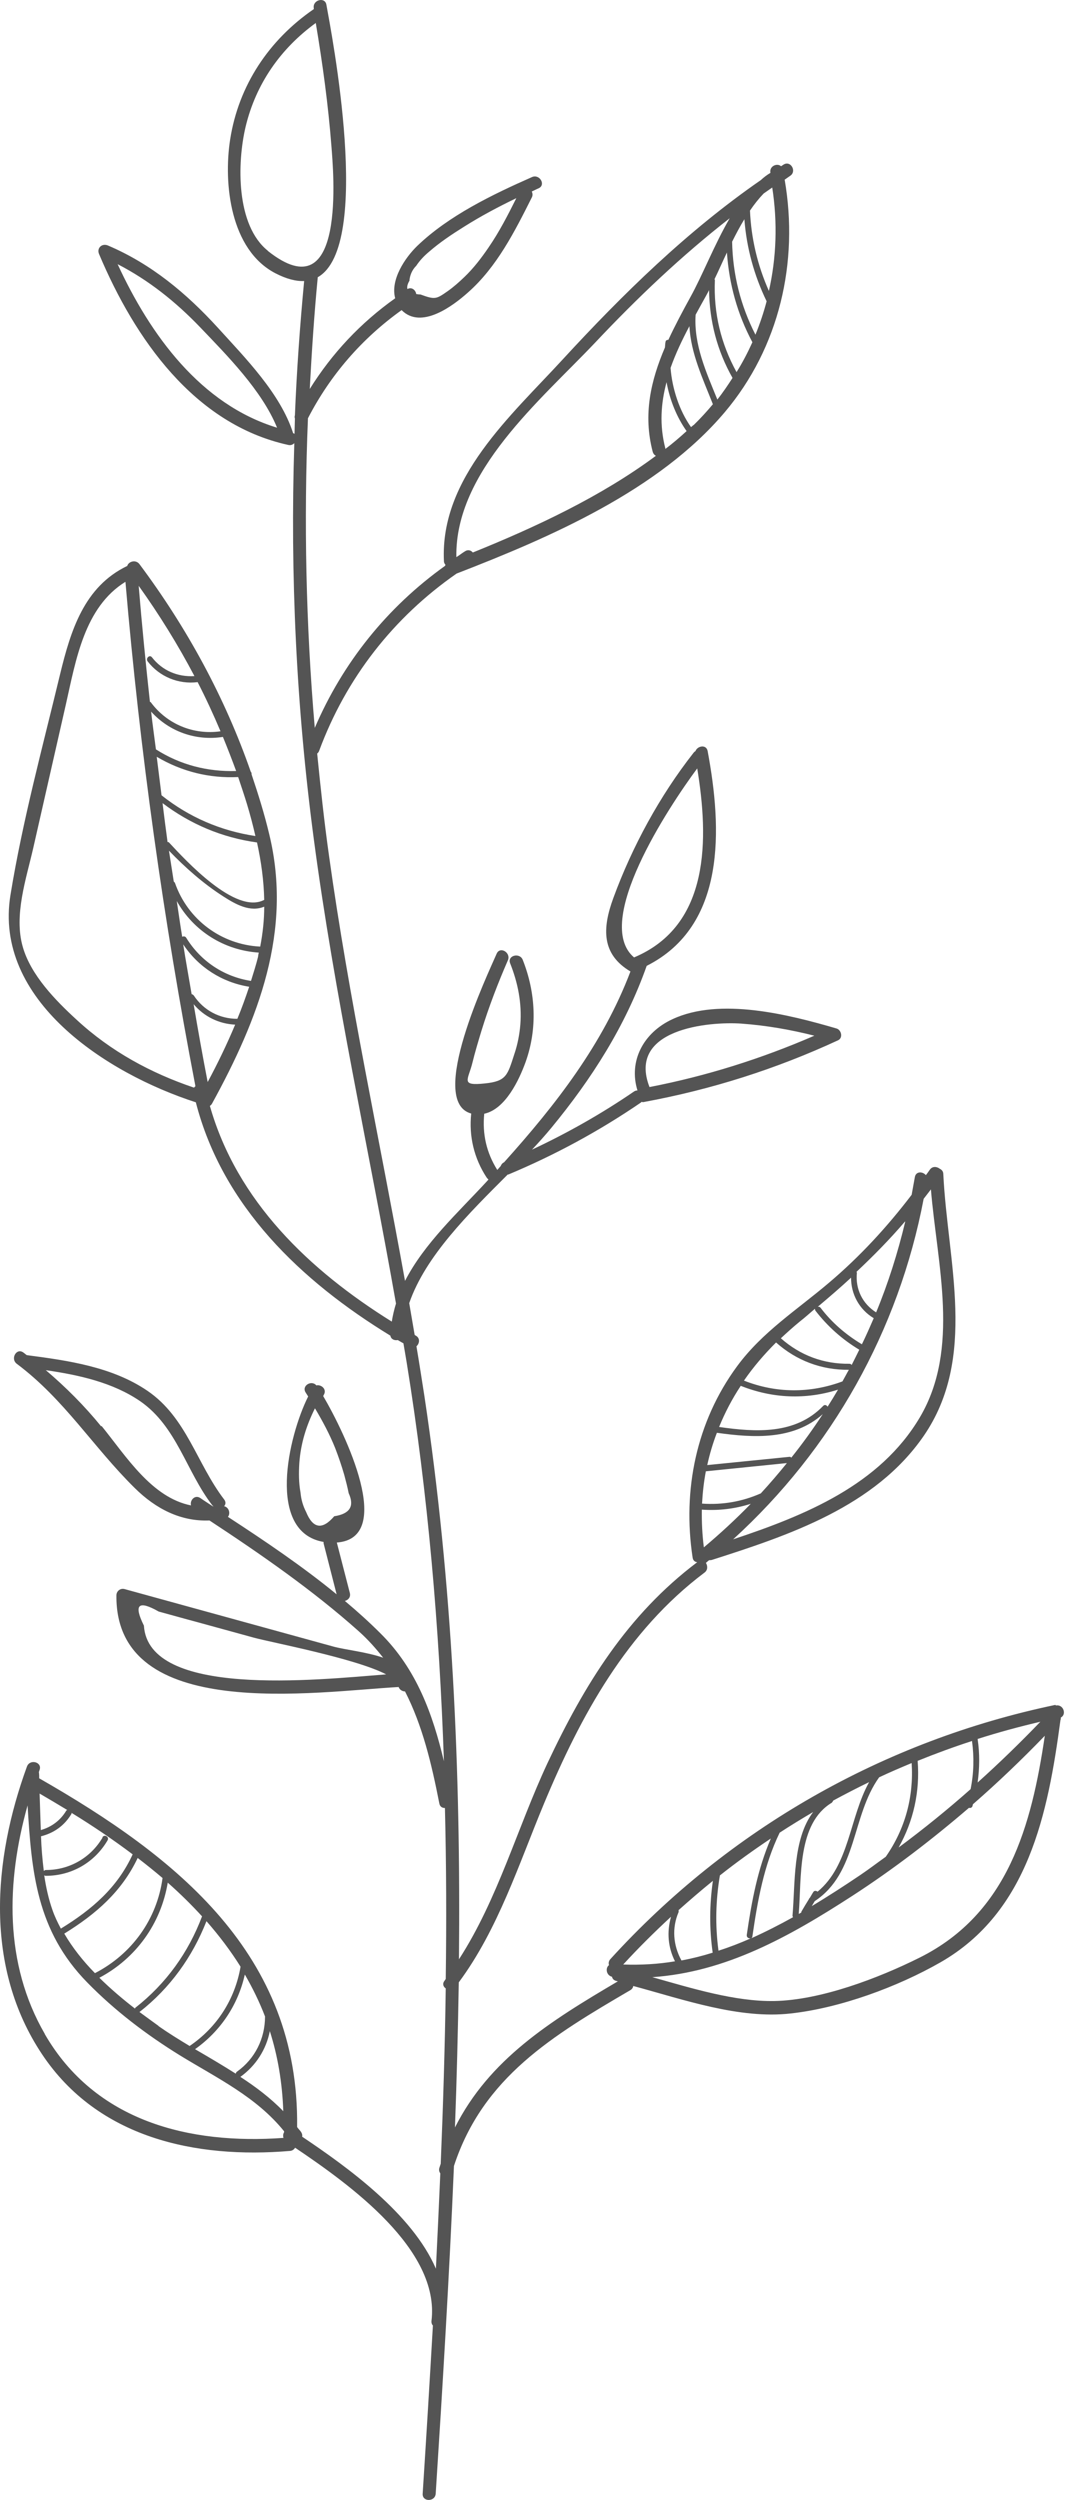 <svg width="73" height="170" viewBox="0 0 73 170" fill="none" xmlns="http://www.w3.org/2000/svg">
<path d="M71.805 115.933C60.111 118.375 49.578 124.379 41.527 133.221C41.404 133.357 41.391 133.507 41.432 133.63C41.172 133.821 41.241 134.326 41.636 134.421C41.664 134.558 41.759 134.667 41.937 134.708C41.964 134.708 41.991 134.722 42.032 134.735C37.393 137.464 33.286 140.043 30.953 144.669C31.075 141.38 31.157 138.092 31.212 134.803C33.886 131.201 35.305 126.739 37.011 122.646C39.508 116.656 42.646 110.912 47.926 106.941C48.172 106.764 48.145 106.463 48.022 106.272C48.022 106.272 48.049 106.272 48.063 106.245C48.131 106.19 48.186 106.136 48.24 106.095C48.295 106.095 48.349 106.095 48.418 106.081C53.712 104.389 59.525 102.452 62.84 97.649C66.511 92.314 64.464 85.805 64.177 79.843C64.177 79.651 64.068 79.542 63.932 79.474C63.741 79.324 63.427 79.283 63.249 79.556C63.168 79.679 63.072 79.802 62.99 79.911C62.772 79.651 62.308 79.638 62.24 80.047C62.172 80.443 62.09 80.852 62.022 81.248C60.357 83.431 58.501 85.451 56.386 87.238C54.217 89.08 51.87 90.567 50.151 92.9C47.367 96.68 46.426 101.333 47.121 105.918C47.149 106.122 47.285 106.218 47.435 106.231C42.673 109.82 39.753 114.568 37.243 119.903C35.196 124.283 33.873 129.141 31.225 133.234C31.348 120.436 30.789 107.664 28.878 94.961C28.701 93.828 28.524 92.682 28.333 91.55C28.537 91.372 28.606 91.004 28.292 90.826C28.265 90.813 28.237 90.799 28.21 90.772C28.087 90.049 27.964 89.339 27.841 88.616C28.947 85.41 31.894 82.517 34.541 79.87C34.555 79.87 34.568 79.87 34.582 79.87C37.748 78.546 40.749 76.923 43.587 74.985C43.615 74.971 43.628 74.944 43.642 74.93C43.71 74.944 43.765 74.958 43.847 74.93C48.418 74.085 52.798 72.693 57.014 70.742C57.369 70.578 57.246 70.032 56.905 69.936C53.685 68.995 48.977 67.794 45.743 69.309C43.765 70.223 42.755 72.161 43.369 74.153C43.301 74.153 43.219 74.166 43.137 74.221C40.927 75.736 38.607 77.045 36.192 78.178C36.67 77.673 37.106 77.182 37.502 76.704C40.258 73.361 42.55 69.773 43.997 65.679C49.414 62.95 49.127 56.346 48.145 51.08C48.063 50.602 47.449 50.711 47.312 51.08C47.258 51.107 47.217 51.148 47.176 51.202C44.884 54.122 43.014 57.561 41.732 61.054C40.968 63.128 40.913 64.888 42.892 66.061C41.009 71.014 37.816 75.121 34.295 79.037C34.173 79.092 34.104 79.188 34.063 79.297C33.982 79.379 33.913 79.474 33.831 79.556C33.095 78.383 32.808 77.114 32.945 75.736C34.391 75.422 35.319 73.43 35.755 72.229C36.574 69.95 36.451 67.508 35.564 65.27C35.36 64.751 34.5 64.97 34.705 65.502C35.237 66.839 35.51 68.217 35.401 69.664C35.346 70.346 35.21 71.042 34.991 71.683C34.527 73.116 34.459 73.525 32.986 73.675C31.294 73.853 31.853 73.443 32.14 72.27C32.317 71.547 32.535 70.823 32.754 70.1C33.258 68.463 33.873 66.866 34.555 65.297C34.773 64.779 34.023 64.329 33.791 64.847C33.204 66.212 29.042 74.903 32.058 75.722C31.894 77.264 32.249 78.765 33.108 80.075C33.149 80.129 33.19 80.17 33.231 80.211C33.19 80.252 33.163 80.293 33.122 80.334C31.157 82.462 28.865 84.55 27.555 87.102C25.822 77.468 23.734 67.89 22.384 58.188C22.056 55.869 21.811 53.563 21.579 51.243C21.633 51.202 21.688 51.134 21.715 51.052C23.543 46.113 26.764 41.992 31.062 39.004C37.447 36.534 44.802 33.355 49.305 28.034C53.03 23.626 54.353 17.827 53.384 12.219C53.507 12.137 53.63 12.042 53.753 11.96C54.23 11.66 53.794 10.882 53.303 11.196C53.248 11.237 53.193 11.264 53.139 11.305C52.866 11.059 52.32 11.305 52.416 11.755C52.184 11.892 51.965 12.056 51.761 12.247C46.753 15.712 42.4 19.97 38.28 24.445C34.759 28.279 29.929 32.495 30.202 38.158C30.202 38.267 30.257 38.349 30.311 38.417C30.298 38.431 30.284 38.458 30.27 38.485C26.341 41.296 23.325 45.048 21.415 49.497C20.814 42.497 20.664 35.456 20.951 28.443C22.479 25.482 24.635 23.012 27.323 21.088C28.646 22.426 30.802 20.816 31.839 19.888C33.804 18.155 35.019 15.74 36.178 13.434C36.26 13.284 36.233 13.133 36.178 13.024C36.328 12.956 36.479 12.874 36.642 12.806C37.161 12.574 36.711 11.81 36.192 12.042C33.504 13.229 30.529 14.662 28.387 16.722C27.555 17.527 26.545 19.028 26.886 20.283C24.54 21.948 22.588 24.022 21.074 26.451C21.21 23.913 21.374 21.389 21.619 18.851C25.372 16.736 22.547 2.218 22.206 0.321C22.111 -0.238 21.251 -0.006 21.347 0.553C21.347 0.58 21.347 0.594 21.347 0.621C18.304 2.709 16.23 5.806 15.657 9.49C15.193 12.492 15.67 16.981 18.727 18.578C19.491 18.974 20.146 19.137 20.692 19.11C20.405 22.153 20.187 25.195 20.064 28.238C20.037 28.32 20.037 28.388 20.064 28.456C20.05 28.811 20.05 29.152 20.037 29.507C20.009 29.48 19.968 29.466 19.941 29.453C19.082 26.765 16.694 24.349 14.824 22.289C12.682 19.942 10.294 17.95 7.347 16.695C6.924 16.517 6.556 16.886 6.747 17.295C9.162 23.012 13.201 28.852 19.614 30.258C19.791 30.299 19.928 30.23 20.023 30.135C19.736 39.113 20.16 48.105 21.347 57.042C22.752 67.658 25.085 78.11 26.941 88.643C26.818 89.039 26.723 89.448 26.654 89.871C21.046 86.378 16.121 81.685 14.279 75.203C14.333 75.162 14.388 75.121 14.429 75.04C17.581 69.295 19.914 63.305 18.317 56.728C17.99 55.35 17.567 53.999 17.117 52.662C17.117 52.594 17.117 52.526 17.062 52.485C15.302 47.423 12.71 42.674 9.489 38.363C9.23 38.022 8.739 38.185 8.657 38.485C5.723 39.891 4.809 42.879 4.086 45.854C2.899 50.793 1.534 55.814 0.716 60.836C-0.471 67.999 7.238 72.993 13.323 74.958C15.138 82.026 20.487 87.115 26.559 90.826C26.6 91.072 26.832 91.168 27.064 91.127C27.187 91.195 27.309 91.277 27.446 91.345C27.514 91.768 27.596 92.191 27.664 92.628C29.124 101.633 29.888 110.693 30.202 119.767C29.438 116.56 28.346 113.518 25.904 111.089C25.126 110.311 24.308 109.574 23.462 108.865C23.68 108.81 23.871 108.619 23.803 108.333C23.503 107.187 23.216 106.04 22.916 104.894C26.9 104.594 23.503 97.512 21.988 94.934C22.002 94.906 22.015 94.879 22.029 94.852C22.261 94.47 21.852 94.129 21.524 94.21C21.197 93.815 20.487 94.238 20.801 94.702C20.855 94.784 20.91 94.879 20.965 94.961C19.6 97.69 18.113 104.185 22.015 104.853C22.015 104.881 22.015 104.908 22.015 104.949C22.315 106.109 22.602 107.255 22.902 108.415C20.569 106.504 18.017 104.785 15.507 103.148C15.698 102.916 15.575 102.493 15.247 102.425C15.357 102.302 15.384 102.138 15.247 101.961C13.378 99.518 12.696 96.394 10.035 94.579C7.634 92.942 4.632 92.519 1.821 92.15C1.739 92.096 1.671 92.027 1.589 91.973C1.125 91.632 0.689 92.396 1.139 92.737C4.386 95.166 6.337 98.399 9.162 101.183C10.608 102.616 12.314 103.475 14.251 103.393C17.758 105.699 21.265 108.128 24.389 110.912C25.031 111.485 25.576 112.099 26.068 112.726C24.922 112.331 23.53 112.194 22.711 111.976C17.963 110.666 13.228 109.37 8.48 108.06C8.193 107.978 7.92 108.196 7.92 108.483C7.825 117.161 21.483 115.032 27.118 114.718C27.187 114.909 27.378 115.019 27.555 115.019C28.742 117.338 29.356 119.917 29.888 122.632C29.929 122.864 30.093 122.946 30.27 122.946C30.366 126.821 30.379 130.696 30.325 134.572C30.298 134.612 30.27 134.653 30.243 134.694C30.079 134.899 30.161 135.104 30.325 135.213C30.27 139.183 30.148 143.154 29.984 147.138C29.956 147.234 29.916 147.329 29.888 147.425C29.847 147.575 29.888 147.698 29.956 147.793C29.861 149.949 29.765 152.119 29.656 154.274C28.046 150.536 23.625 147.357 20.555 145.296C20.582 145.201 20.555 145.092 20.487 144.982C20.405 144.86 20.296 144.764 20.214 144.641C20.364 132.893 12.041 126.289 2.667 120.927C2.667 120.804 2.667 120.681 2.653 120.572C2.653 120.545 2.653 120.531 2.64 120.517C2.653 120.463 2.681 120.408 2.694 120.354C2.885 119.822 2.039 119.59 1.835 120.122C-0.485 126.48 -1.072 133.794 2.858 139.688C6.651 145.378 13.283 146.811 19.736 146.265C19.9 146.251 20.009 146.156 20.078 146.047C23.803 148.557 29.943 152.965 29.356 157.822C29.342 157.959 29.383 158.068 29.452 158.136C29.233 161.943 29.001 165.763 28.756 169.57C28.715 170.143 29.602 170.143 29.643 169.57C30.12 162.161 30.57 154.725 30.884 147.288C32.863 141.244 37.611 138.419 42.878 135.336C43.001 135.267 43.069 135.158 43.083 135.049C46.521 135.977 50.301 137.314 53.794 136.918C57.15 136.55 61.053 135.117 63.986 133.439C69.963 130.014 71.3 123.301 72.146 116.97C72.173 116.915 72.173 116.861 72.173 116.792C72.582 116.588 72.351 115.878 71.832 115.974L71.805 115.933ZM48.773 97.431C51.297 97.785 53.985 97.935 55.977 96.162C55.308 97.185 54.599 98.167 53.835 99.123C53.807 99.082 53.753 99.054 53.685 99.068C51.829 99.259 49.973 99.436 48.117 99.627C48.281 98.877 48.5 98.14 48.773 97.431ZM50.396 94.238C52.552 95.097 54.817 95.193 57.014 94.497C56.782 94.893 56.55 95.275 56.304 95.657C56.236 95.548 56.113 95.493 56.004 95.602C54.108 97.567 51.42 97.39 48.923 97.035C49.318 96.066 49.809 95.125 50.396 94.238ZM53.535 99.491C52.961 100.2 52.375 100.883 51.761 101.551C50.492 102.111 49.154 102.343 47.763 102.247C47.804 101.497 47.886 100.76 48.022 100.05C49.864 99.859 51.693 99.682 53.535 99.491ZM47.886 105.222C47.776 104.348 47.736 103.502 47.749 102.657C48.895 102.738 50.001 102.602 51.078 102.261C50.069 103.298 49.005 104.28 47.886 105.222ZM63.331 80.852C63.754 85.983 65.337 91.713 62.581 96.38C59.852 100.992 54.763 103.052 49.878 104.676C56.605 98.549 61.135 90.485 62.84 81.521C63.004 81.302 63.181 81.084 63.345 80.866L63.331 80.852ZM61.585 83.076C61.08 85.191 60.425 87.265 59.606 89.244C58.679 88.657 58.187 87.661 58.297 86.556C58.297 86.528 58.283 86.515 58.269 86.487C59.429 85.396 60.534 84.277 61.571 83.063L61.585 83.076ZM57.901 86.856C57.887 87.988 58.447 89.039 59.443 89.639C59.183 90.24 58.924 90.826 58.638 91.413C57.546 90.758 56.591 89.94 55.827 88.93C55.772 88.862 55.704 88.848 55.636 88.862C56.413 88.207 57.178 87.552 57.914 86.87L57.901 86.856ZM55.445 88.998C55.445 88.998 55.445 89.08 55.472 89.121C56.304 90.199 57.3 91.086 58.46 91.782C58.283 92.136 58.119 92.478 57.942 92.819C57.914 92.778 57.86 92.737 57.792 92.737C56.032 92.764 54.435 92.164 53.125 91.004C53.535 90.622 53.958 90.24 54.408 89.871C54.776 89.585 55.104 89.285 55.458 88.984L55.445 88.998ZM52.798 91.29C54.176 92.519 55.895 93.173 57.751 93.146C57.601 93.405 57.464 93.678 57.314 93.938C55.104 94.756 52.798 94.743 50.614 93.883C51.242 92.969 51.979 92.109 52.798 91.29ZM50.464 69.609C52.143 69.732 53.78 70.018 55.404 70.428C51.788 71.997 48.063 73.17 44.188 73.921C42.66 69.977 48.186 69.445 50.478 69.609H50.464ZM47.435 52.253C48.213 57.001 48.336 62.923 43.137 65.106C40.313 62.718 45.471 54.9 47.435 52.253ZM45.266 30.49C44.856 28.907 44.966 27.419 45.348 25.987C45.566 27.201 46.044 28.375 46.712 29.316C46.248 29.739 45.771 30.148 45.266 30.53C45.266 30.517 45.266 30.503 45.266 30.476V30.49ZM47.176 28.907C47.176 28.907 47.067 29.002 47.012 29.043C46.235 27.952 45.73 26.451 45.621 25.018C45.962 24.049 46.412 23.108 46.903 22.18C46.999 24.036 47.817 25.755 48.5 27.488C48.09 27.979 47.654 28.456 47.19 28.907H47.176ZM48.8 27.16C48.049 25.305 47.19 23.435 47.326 21.402C47.572 20.952 47.817 20.502 48.063 20.065C48.117 19.956 48.186 19.847 48.24 19.724C48.268 21.839 48.786 23.845 49.837 25.7C49.509 26.205 49.182 26.696 48.8 27.174V27.16ZM51.392 22.753C50.383 20.775 49.85 18.66 49.809 16.436C50.069 15.917 50.342 15.399 50.642 14.907C50.792 16.845 51.297 18.714 52.156 20.488C51.952 21.266 51.693 22.03 51.392 22.767V22.753ZM49.455 17.172C49.605 19.315 50.164 21.361 51.188 23.272C50.874 23.967 50.519 24.65 50.11 25.305C49.045 23.367 48.541 21.279 48.636 19.055C48.636 19.028 48.622 19.001 48.609 18.987C48.882 18.428 49.154 17.8 49.455 17.172ZM52.32 19.806C51.542 18.059 51.106 16.231 51.024 14.321C51.31 13.898 51.624 13.502 51.952 13.161C52.143 13.024 52.347 12.888 52.538 12.752C52.907 15.126 52.825 17.527 52.306 19.806H52.32ZM40.49 23.299C43.355 20.256 46.371 17.391 49.646 14.839C48.595 16.64 47.79 18.728 46.971 20.201C46.439 21.17 45.921 22.139 45.471 23.108C45.389 23.108 45.293 23.135 45.279 23.244C45.252 23.367 45.252 23.503 45.239 23.626C44.283 25.864 43.738 28.17 44.406 30.722C44.447 30.858 44.529 30.953 44.624 30.994C40.9 33.764 36.424 35.852 32.167 37.571C32.044 37.421 31.839 37.353 31.635 37.489C31.43 37.612 31.253 37.762 31.048 37.885C30.939 32.059 36.765 27.229 40.477 23.312L40.49 23.299ZM27.855 19.069C27.896 18.687 28.046 18.346 28.319 18.073C28.565 17.704 28.851 17.404 29.192 17.118C29.929 16.477 30.748 15.931 31.58 15.412C32.726 14.689 33.913 14.061 35.128 13.475C34.555 14.621 33.968 15.767 33.245 16.818C32.754 17.541 32.221 18.237 31.594 18.837C31.239 19.178 30.857 19.519 30.448 19.806C29.683 20.338 29.602 20.392 28.606 20.024C28.497 20.024 28.415 20.011 28.319 19.997C28.278 19.724 28.005 19.492 27.719 19.656C27.678 19.506 27.719 19.315 27.869 19.069H27.855ZM18.236 17.063C16.039 15.317 16.134 11.059 16.707 8.631C17.403 5.711 19.082 3.309 21.483 1.563C21.947 4.333 22.329 7.116 22.547 9.927C22.67 11.551 23.598 21.334 18.222 17.063H18.236ZM8.002 17.964C10.117 19.055 11.945 20.515 13.61 22.248C15.438 24.159 17.826 26.56 18.85 29.084C13.651 27.501 10.226 22.78 8.002 17.964ZM17.69 64.369C15.056 64.233 12.778 62.541 11.905 60.044C11.891 60.003 11.85 59.976 11.823 59.949C11.713 59.253 11.604 58.543 11.495 57.847C12.614 59.007 13.828 60.085 15.193 60.958C16.039 61.504 17.021 62.05 17.976 61.654C17.976 62.541 17.881 63.442 17.703 64.369H17.69ZM17.608 64.765C17.581 64.874 17.567 64.97 17.553 65.079C17.417 65.625 17.24 66.171 17.076 66.703C15.234 66.416 13.651 65.365 12.669 63.769C12.6 63.66 12.491 63.66 12.396 63.701C12.259 62.896 12.15 62.077 12.027 61.272C13.16 63.305 15.247 64.629 17.622 64.779L17.608 64.765ZM16.953 67.098C16.707 67.835 16.448 68.558 16.148 69.281C14.947 69.281 13.856 68.709 13.187 67.699C13.146 67.644 13.092 67.617 13.037 67.603C12.846 66.471 12.641 65.352 12.464 64.219C13.501 65.775 15.097 66.798 16.939 67.098H16.953ZM15.998 69.677C15.438 71.014 14.811 72.311 14.129 73.58C13.787 71.82 13.474 70.059 13.173 68.285C13.883 69.131 14.893 69.623 15.998 69.677ZM17.976 61.19C16.039 62.227 12.628 58.502 11.509 57.301C11.482 57.261 11.441 57.261 11.4 57.261C11.277 56.374 11.168 55.5 11.059 54.614C12.955 56.046 15.111 56.96 17.485 57.288C17.772 58.598 17.949 59.894 17.976 61.204V61.19ZM16.066 52.43C14.129 52.485 12.273 52.021 10.608 50.957C10.499 50.097 10.376 49.251 10.281 48.392C11.522 49.756 13.323 50.397 15.166 50.111C15.479 50.875 15.78 51.653 16.066 52.43ZM16.203 52.84C16.407 53.454 16.612 54.054 16.803 54.682C17.021 55.405 17.212 56.128 17.376 56.851C15.015 56.496 12.86 55.569 10.99 54.081C10.881 53.208 10.772 52.335 10.663 51.462C12.368 52.471 14.238 52.935 16.203 52.84ZM13.228 45.976C12.095 46.045 11.045 45.608 10.335 44.694C10.172 44.489 9.885 44.776 10.049 44.98C10.854 46.017 12.136 46.549 13.446 46.386C14.006 47.477 14.524 48.596 15.002 49.729C13.173 49.988 11.372 49.251 10.267 47.764C10.254 47.736 10.226 47.736 10.199 47.723C9.912 45.103 9.653 42.47 9.435 39.836C10.84 41.801 12.109 43.848 13.228 45.976ZM1.548 64.383C0.934 62.241 1.78 59.771 2.258 57.684C2.994 54.422 3.745 51.161 4.482 47.9C5.164 44.885 5.737 41.296 8.534 39.563C9.517 51.08 11.113 62.514 13.296 73.866C13.255 73.893 13.228 73.921 13.201 73.962C10.254 72.966 7.538 71.492 5.219 69.35C3.772 68.026 2.094 66.307 1.548 64.383ZM20.828 102.82C20.61 102.397 20.487 101.961 20.446 101.497C20.323 100.828 20.323 100.16 20.364 99.491C20.46 98.154 20.842 96.939 21.428 95.766C21.947 96.639 22.425 97.526 22.807 98.481C23.039 99.082 23.243 99.682 23.421 100.296C23.53 100.705 23.639 101.115 23.721 101.538C24.13 102.425 23.803 102.943 22.738 103.107C21.933 104.048 21.292 103.953 20.828 102.82ZM6.883 96.994C5.737 95.588 4.482 94.333 3.117 93.173C5.369 93.501 7.675 94.006 9.544 95.288C12.027 97.008 12.669 100.05 14.429 102.343C14.456 102.384 14.483 102.397 14.524 102.425C14.511 102.425 14.483 102.425 14.47 102.425C14.183 102.234 13.897 102.056 13.624 101.865C13.255 101.62 12.9 102.029 12.996 102.37C10.322 101.838 8.589 99.041 6.911 96.967L6.883 96.994ZM9.79 110.543C9.08 109.11 9.407 108.797 10.799 109.588C11.659 109.82 12.518 110.066 13.392 110.298C14.688 110.652 15.984 111.007 17.267 111.362C18.399 111.676 24.185 112.767 26.272 113.859C21.442 114.241 10.103 115.455 9.79 110.543ZM10.786 137.764C10.363 137.464 9.926 137.137 9.476 136.809C9.476 136.809 9.489 136.809 9.503 136.809C11.577 135.186 13.092 133.071 14.047 130.642C14.906 131.624 15.684 132.648 16.366 133.739C15.984 135.95 14.77 137.86 12.9 139.129C12.177 138.692 11.468 138.256 10.786 137.778V137.764ZM16.666 134.285C17.185 135.186 17.649 136.127 18.031 137.123C18.031 138.624 17.349 140.002 16.121 140.875C16.066 140.916 16.052 140.957 16.039 141.012C15.138 140.439 14.21 139.893 13.269 139.347C15.002 138.119 16.189 136.345 16.653 134.285H16.666ZM18.358 138.119C18.891 139.797 19.204 141.599 19.273 143.563C18.399 142.663 17.403 141.912 16.353 141.23C17.417 140.466 18.113 139.361 18.358 138.119ZM13.746 130.314C12.819 132.77 11.304 134.885 9.216 136.523C9.189 136.536 9.189 136.564 9.189 136.591C8.357 135.95 7.538 135.254 6.76 134.49C9.257 133.166 10.949 130.806 11.413 128.022C12.246 128.759 13.023 129.523 13.746 130.314ZM6.979 124.952C6.174 126.33 4.727 127.162 3.131 127.162C3.063 127.162 3.022 127.19 2.981 127.231C2.885 126.453 2.817 125.675 2.79 124.87C3.663 124.652 4.386 124.147 4.864 123.342C4.877 123.315 4.864 123.301 4.864 123.274C6.31 124.161 7.702 125.102 9.025 126.098C7.988 128.363 6.256 129.85 4.141 131.147C3.922 130.737 3.718 130.314 3.568 129.878C3.308 129.141 3.131 128.35 3.008 127.517C3.035 127.544 3.063 127.558 3.117 127.558C4.864 127.558 6.433 126.658 7.32 125.143C7.456 124.911 7.102 124.706 6.965 124.938L6.979 124.952ZM9.367 126.344C9.953 126.794 10.513 127.244 11.059 127.708C10.677 130.519 8.971 132.88 6.46 134.176C5.642 133.343 4.932 132.443 4.373 131.488C6.542 130.151 8.289 128.622 9.367 126.344ZM4.577 123.083C4.577 123.083 4.523 123.096 4.509 123.124C4.113 123.792 3.499 124.242 2.776 124.447C2.749 123.601 2.722 122.769 2.694 121.964C3.322 122.332 3.95 122.701 4.577 123.083ZM3.049 138.31C0.266 133.507 0.429 127.94 1.876 122.769C2.149 127.285 2.476 131.283 5.942 134.817C7.811 136.727 9.967 138.365 12.246 139.77C14.784 141.326 17.431 142.581 19.327 144.928C19.327 144.955 19.327 144.969 19.327 144.996C19.259 145.105 19.245 145.242 19.286 145.378C12.873 145.842 6.488 144.259 3.049 138.324V138.31ZM61.135 125.634C62.144 123.847 62.595 121.841 62.431 119.74C63.645 119.248 64.873 118.798 66.129 118.389C66.279 119.494 66.251 120.586 66.033 121.664C64.464 123.055 62.827 124.379 61.135 125.634ZM46.357 133.303C45.798 132.279 45.702 131.106 46.166 130.028C46.18 129.987 46.166 129.932 46.166 129.891C46.931 129.209 47.708 128.541 48.5 127.899C48.268 129.523 48.254 131.147 48.486 132.784C47.79 133.002 47.081 133.18 46.357 133.316V133.303ZM48.882 132.648C48.65 130.928 48.691 129.236 48.977 127.531C50.096 126.644 51.256 125.812 52.443 125.02C51.542 127.108 51.133 129.318 50.806 131.57C50.778 131.747 50.942 131.829 51.065 131.815C50.355 132.129 49.618 132.416 48.882 132.648ZM51.188 131.679C51.542 129.25 51.965 126.849 53.043 124.624C53.794 124.133 54.558 123.669 55.322 123.219C53.917 125.075 54.108 128.09 53.917 130.26C53.917 130.314 53.93 130.342 53.958 130.369C53.03 130.887 52.088 131.365 51.119 131.802C51.147 131.774 51.174 131.747 51.188 131.692V131.679ZM56.605 122.564C56.605 122.564 56.673 122.496 56.686 122.441C57.492 122.005 58.31 121.582 59.129 121.186C57.792 123.588 57.792 126.849 55.622 128.636C55.54 128.568 55.39 128.541 55.322 128.677C55.24 128.8 55.172 128.936 55.09 129.059C55.063 129.086 55.035 129.114 55.035 129.141C54.858 129.427 54.681 129.714 54.517 130.001C54.517 130.014 54.517 130.041 54.517 130.055C54.462 130.082 54.394 130.123 54.34 130.151C54.544 127.695 54.217 123.997 56.605 122.578V122.564ZM55.431 129.277C58.337 127.367 57.928 123.478 59.811 120.859C60.534 120.517 61.271 120.204 62.022 119.89C62.172 122.182 61.585 124.365 60.261 126.262C59.688 126.671 59.115 127.108 58.529 127.504C57.437 128.24 56.345 128.95 55.226 129.618C55.295 129.509 55.363 129.387 55.431 129.277ZM66.511 118.252C67.916 117.802 69.335 117.42 70.781 117.079C69.403 118.512 67.984 119.89 66.511 121.213C66.647 120.231 66.661 119.248 66.511 118.252ZM45.648 130.355C45.361 131.379 45.443 132.416 45.921 133.371C44.788 133.562 43.615 133.63 42.4 133.589C43.437 132.457 44.515 131.392 45.634 130.355H45.648ZM62.581 133.112C59.77 134.517 55.827 136.018 52.661 136.072C50.001 136.113 47.094 135.213 44.379 134.449C49.373 134.108 53.685 131.706 57.983 128.923C60.78 127.108 63.413 125.088 65.924 122.933C66.019 122.96 66.129 122.933 66.169 122.796C66.169 122.755 66.183 122.728 66.197 122.687C67.889 121.213 69.513 119.658 71.082 118.034C70.181 124.12 68.585 130.11 62.581 133.112Z" fill="#545454"/>
</svg>
